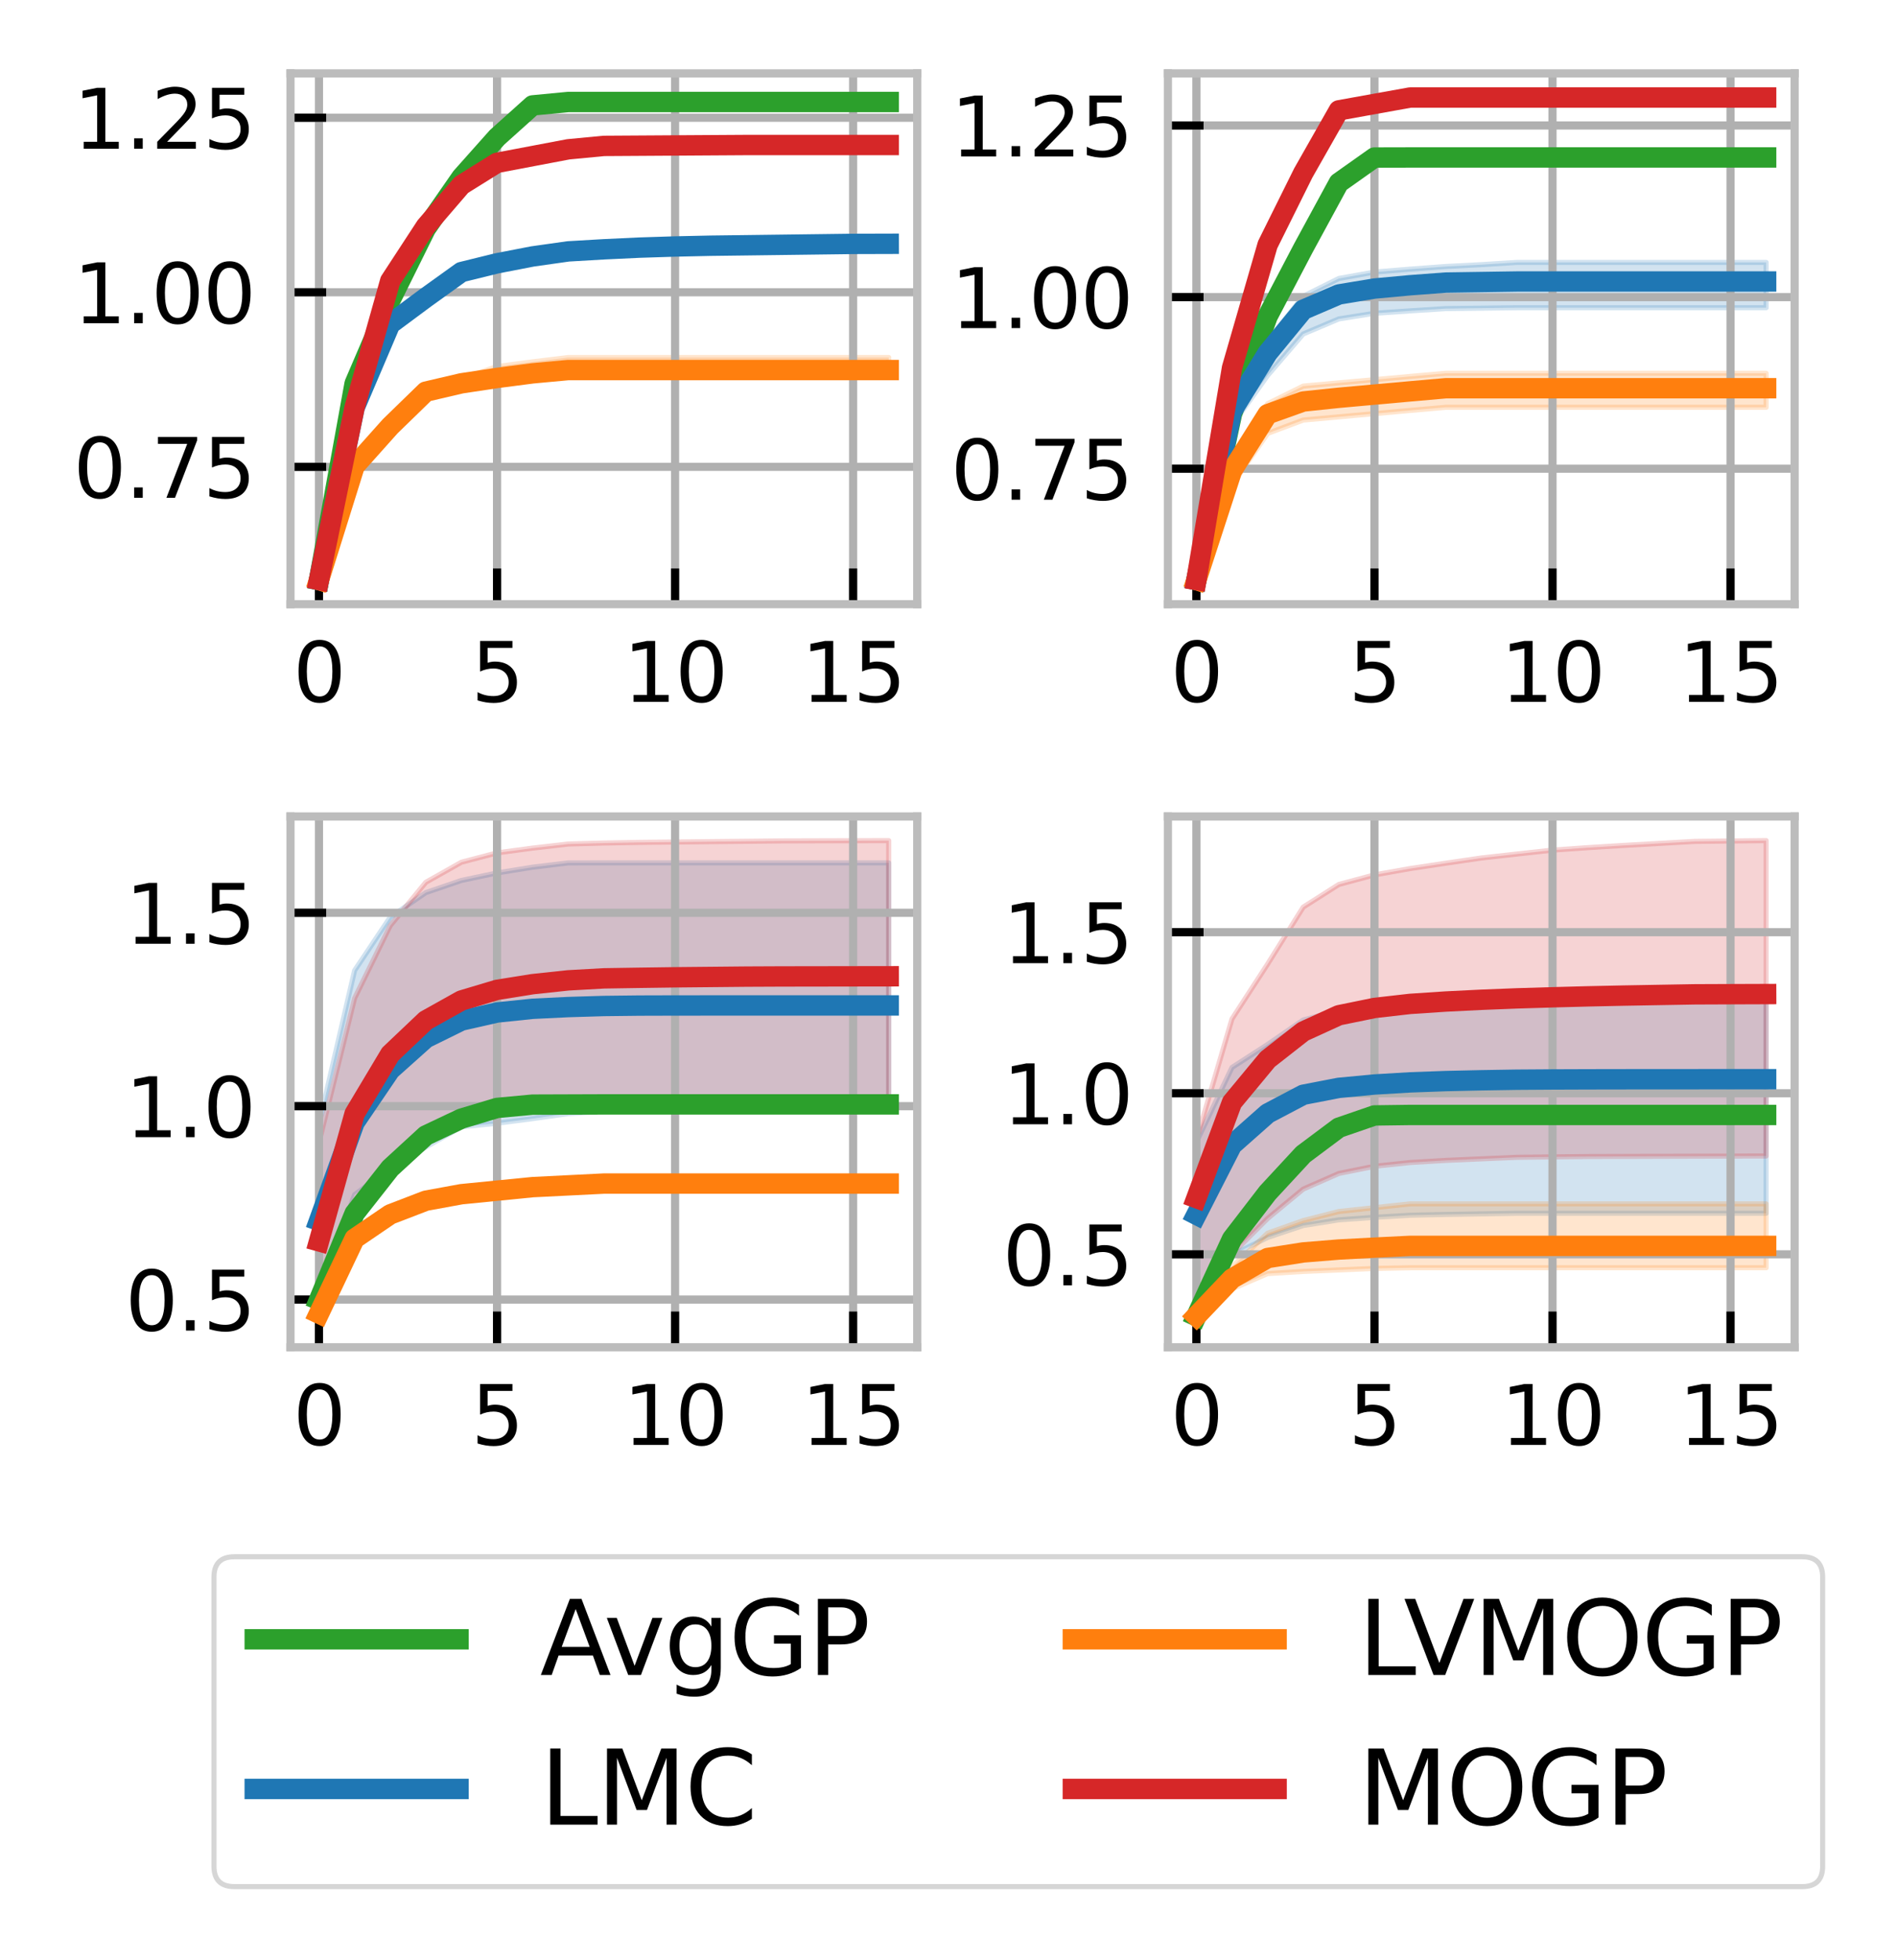 <?xml version="1.0" encoding="utf-8" standalone="no"?>
<!DOCTYPE svg PUBLIC "-//W3C//DTD SVG 1.1//EN"
  "http://www.w3.org/Graphics/SVG/1.1/DTD/svg11.dtd">
<svg xmlns:xlink="http://www.w3.org/1999/xlink" width="186.09pt" height="192.269pt" viewBox="0 0 186.09 192.269" xmlns="http://www.w3.org/2000/svg" version="1.1">
 <defs>
  <style type="text/css">*{stroke-linejoin: round; stroke-linecap: butt}</style>
 </defs>
 <g id="figure_1">
  <g id="patch_1">
   <path d="M 0 192.269 
L 186.09 192.269 
L 186.09 0 
L 0 0 
z
" style="fill: #ffffff"/>
  </g>
  <g id="axes_1">
   <g id="patch_2">
    <path d="M 28.512 59.267 
L 90.024 59.267 
L 90.024 7.2 
L 28.512 7.2 
z
" style="fill: #ffffff"/>
   </g>
   <g id="PolyCollection_1">
    <defs>
     <path id="m5d87f5c8c1" d="M 31.308 -135.369 
L 31.308 -135.369 
L 34.803 -154.969 
L 38.298 -163.141 
L 41.793 -170.227 
L 45.288 -175.301 
L 48.783 -179.23 
L 52.278 -182.368 
L 55.773 -182.702 
L 59.268 -182.702 
L 62.763 -182.702 
L 66.258 -182.702 
L 69.753 -182.702 
L 73.248 -182.702 
L 76.743 -182.702 
L 80.238 -182.702 
L 83.733 -182.702 
L 87.228 -182.702 
L 87.228 -182.702 
L 87.228 -182.702 
L 83.733 -182.702 
L 80.238 -182.702 
L 76.743 -182.702 
L 73.248 -182.702 
L 69.753 -182.702 
L 66.258 -182.702 
L 62.763 -182.702 
L 59.268 -182.702 
L 55.773 -182.702 
L 52.278 -182.368 
L 48.783 -179.23 
L 45.288 -175.301 
L 41.793 -170.227 
L 38.298 -163.141 
L 34.803 -154.969 
L 31.308 -135.369 
z
" style="stroke: #2ca02c; stroke-opacity: 0.2; stroke-width: 0.5"/>
    </defs>
    <g clip-path="url(#peef3258d98)">
     <use xlink:href="#m5d87f5c8c1" x="0" y="192.269" style="fill: #2ca02c; fill-opacity: 0.2; stroke: #2ca02c; stroke-opacity: 0.2; stroke-width: 0.5"/>
    </g>
   </g>
   <g id="PolyCollection_2">
    <defs>
     <path id="m2d4a1fcd9a" d="M 31.308 -135.369 
L 31.308 -135.369 
L 34.803 -152.271 
L 38.298 -160.477 
L 41.793 -163.07 
L 45.288 -165.58 
L 48.783 -166.439 
L 52.278 -167.114 
L 55.773 -167.478 
L 59.268 -167.613 
L 62.763 -167.706 
L 66.258 -167.8 
L 69.753 -167.893 
L 73.248 -167.926 
L 76.743 -167.926 
L 80.238 -167.926 
L 83.733 -167.926 
L 87.228 -167.926 
L 87.228 -168.826 
L 87.228 -168.826 
L 83.733 -168.826 
L 80.238 -168.826 
L 76.743 -168.826 
L 73.248 -168.826 
L 69.753 -168.826 
L 66.258 -168.602 
L 62.763 -168.378 
L 59.268 -168.154 
L 55.773 -167.79 
L 52.278 -167.114 
L 48.783 -166.439 
L 45.288 -165.58 
L 41.793 -163.07 
L 38.298 -160.477 
L 34.803 -152.271 
L 31.308 -135.369 
z
" style="stroke: #1f77b4; stroke-opacity: 0.2; stroke-width: 0.5"/>
    </defs>
    <g clip-path="url(#peef3258d98)">
     <use xlink:href="#m2d4a1fcd9a" x="0" y="192.269" style="fill: #1f77b4; fill-opacity: 0.2; stroke: #1f77b4; stroke-opacity: 0.2; stroke-width: 0.5"/>
    </g>
   </g>
   <g id="PolyCollection_3">
    <defs>
     <path id="m7414eab837" d="M 31.308 -135.369 
L 31.308 -135.369 
L 34.803 -146.544 
L 38.298 -150.452 
L 41.793 -153.849 
L 45.288 -154.616 
L 48.783 -155.067 
L 52.278 -155.519 
L 55.773 -155.831 
L 59.268 -155.831 
L 62.763 -155.831 
L 66.258 -155.831 
L 69.753 -155.831 
L 73.248 -155.831 
L 76.743 -155.831 
L 80.238 -155.831 
L 83.733 -155.831 
L 87.228 -155.831 
L 87.228 -157.197 
L 87.228 -157.197 
L 83.733 -157.197 
L 80.238 -157.197 
L 76.743 -157.197 
L 73.248 -157.197 
L 69.753 -157.197 
L 66.258 -157.197 
L 62.763 -157.197 
L 59.268 -157.197 
L 55.773 -157.197 
L 52.278 -156.773 
L 48.783 -156.315 
L 45.288 -155.114 
L 41.793 -153.849 
L 38.298 -150.452 
L 34.803 -146.544 
L 31.308 -135.369 
z
" style="stroke: #ff7f0e; stroke-opacity: 0.2; stroke-width: 0.5"/>
    </defs>
    <g clip-path="url(#peef3258d98)">
     <use xlink:href="#m7414eab837" x="0" y="192.269" style="fill: #ff7f0e; fill-opacity: 0.2; stroke: #ff7f0e; stroke-opacity: 0.2; stroke-width: 0.5"/>
    </g>
   </g>
   <g id="PolyCollection_4">
    <defs>
     <path id="m524c50d051" d="M 31.308 -135.369 
L 31.308 -135.369 
L 34.803 -152.304 
L 38.298 -164.711 
L 41.793 -170.059 
L 45.288 -174.121 
L 48.783 -176.297 
L 52.278 -176.959 
L 55.773 -177.621 
L 59.268 -177.955 
L 62.763 -177.977 
L 66.258 -177.999 
L 69.753 -178.021 
L 73.248 -178.043 
L 76.743 -178.043 
L 80.238 -178.043 
L 83.733 -178.043 
L 87.228 -178.043 
L 87.228 -178.043 
L 87.228 -178.043 
L 83.733 -178.043 
L 80.238 -178.043 
L 76.743 -178.043 
L 73.248 -178.043 
L 69.753 -178.021 
L 66.258 -177.999 
L 62.763 -177.977 
L 59.268 -177.955 
L 55.773 -177.621 
L 52.278 -176.959 
L 48.783 -176.297 
L 45.288 -174.121 
L 41.793 -170.059 
L 38.298 -164.711 
L 34.803 -152.304 
L 31.308 -135.369 
z
" style="stroke: #d62728; stroke-opacity: 0.2; stroke-width: 0.5"/>
    </defs>
    <g clip-path="url(#peef3258d98)">
     <use xlink:href="#m524c50d051" x="0" y="192.269" style="fill: #d62728; fill-opacity: 0.2; stroke: #d62728; stroke-opacity: 0.2; stroke-width: 0.5"/>
    </g>
   </g>
   <g id="matplotlib.axis_1">
    <g id="xtick_1">
     <g id="line2d_1">
      <path d="M 31.308 59.267 
L 31.308 7.2 
" clip-path="url(#peef3258d98)" style="fill: none; stroke: #b0b0b0; stroke-width: 0.8; stroke-linecap: square"/>
     </g>
     <g id="line2d_2">
      <defs>
       <path id="mc855b4451e" d="M 0 0 
L 0 -3.5 
" style="stroke: #000000; stroke-width: 0.8"/>
      </defs>
      <g>
       <use xlink:href="#mc855b4451e" x="31.308" y="59.267" style="stroke: #000000; stroke-width: 0.8"/>
      </g>
     </g>
     <g id="text_1">
      <!-- 0 -->
      <g transform="translate(28.763 68.846) scale(0.08 -0.08)">
       <defs>
        <path id="DejaVuSans-30" d="M 2034 4250 
Q 1547 4250 1301 3770 
Q 1056 3291 1056 2328 
Q 1056 1369 1301 889 
Q 1547 409 2034 409 
Q 2525 409 2770 889 
Q 3016 1369 3016 2328 
Q 3016 3291 2770 3770 
Q 2525 4250 2034 4250 
z
M 2034 4750 
Q 2819 4750 3233 4129 
Q 3647 3509 3647 2328 
Q 3647 1150 3233 529 
Q 2819 -91 2034 -91 
Q 1250 -91 836 529 
Q 422 1150 422 2328 
Q 422 3509 836 4129 
Q 1250 4750 2034 4750 
z
" transform="scale(0.016)"/>
       </defs>
       <use xlink:href="#DejaVuSans-30"/>
      </g>
     </g>
    </g>
    <g id="xtick_2">
     <g id="line2d_3">
      <path d="M 48.783 59.267 
L 48.783 7.2 
" clip-path="url(#peef3258d98)" style="fill: none; stroke: #b0b0b0; stroke-width: 0.8; stroke-linecap: square"/>
     </g>
     <g id="line2d_4">
      <g>
       <use xlink:href="#mc855b4451e" x="48.783" y="59.267" style="stroke: #000000; stroke-width: 0.8"/>
      </g>
     </g>
     <g id="text_2">
      <!-- 5 -->
      <g transform="translate(46.238 68.846) scale(0.08 -0.08)">
       <defs>
        <path id="DejaVuSans-35" d="M 691 4666 
L 3169 4666 
L 3169 4134 
L 1269 4134 
L 1269 2991 
Q 1406 3038 1543 3061 
Q 1681 3084 1819 3084 
Q 2600 3084 3056 2656 
Q 3513 2228 3513 1497 
Q 3513 744 3044 326 
Q 2575 -91 1722 -91 
Q 1428 -91 1123 -41 
Q 819 9 494 109 
L 494 744 
Q 775 591 1075 516 
Q 1375 441 1709 441 
Q 2250 441 2565 725 
Q 2881 1009 2881 1497 
Q 2881 1984 2565 2268 
Q 2250 2553 1709 2553 
Q 1456 2553 1204 2497 
Q 953 2441 691 2322 
L 691 4666 
z
" transform="scale(0.016)"/>
       </defs>
       <use xlink:href="#DejaVuSans-35"/>
      </g>
     </g>
    </g>
    <g id="xtick_3">
     <g id="line2d_5">
      <path d="M 66.258 59.267 
L 66.258 7.2 
" clip-path="url(#peef3258d98)" style="fill: none; stroke: #b0b0b0; stroke-width: 0.8; stroke-linecap: square"/>
     </g>
     <g id="line2d_6">
      <g>
       <use xlink:href="#mc855b4451e" x="66.258" y="59.267" style="stroke: #000000; stroke-width: 0.8"/>
      </g>
     </g>
     <g id="text_3">
      <!-- 10 -->
      <g transform="translate(61.168 68.846) scale(0.08 -0.08)">
       <defs>
        <path id="DejaVuSans-31" d="M 794 531 
L 1825 531 
L 1825 4091 
L 703 3866 
L 703 4441 
L 1819 4666 
L 2450 4666 
L 2450 531 
L 3481 531 
L 3481 0 
L 794 0 
L 794 531 
z
" transform="scale(0.016)"/>
       </defs>
       <use xlink:href="#DejaVuSans-31"/>
       <use xlink:href="#DejaVuSans-30" x="63.623"/>
      </g>
     </g>
    </g>
    <g id="xtick_4">
     <g id="line2d_7">
      <path d="M 83.733 59.267 
L 83.733 7.2 
" clip-path="url(#peef3258d98)" style="fill: none; stroke: #b0b0b0; stroke-width: 0.8; stroke-linecap: square"/>
     </g>
     <g id="line2d_8">
      <g>
       <use xlink:href="#mc855b4451e" x="83.733" y="59.267" style="stroke: #000000; stroke-width: 0.8"/>
      </g>
     </g>
     <g id="text_4">
      <!-- 15 -->
      <g transform="translate(78.643 68.846) scale(0.08 -0.08)">
       <use xlink:href="#DejaVuSans-31"/>
       <use xlink:href="#DejaVuSans-35" x="63.623"/>
      </g>
     </g>
    </g>
   </g>
   <g id="matplotlib.axis_2">
    <g id="ytick_1">
     <g id="line2d_9">
      <path d="M 28.512 45.794 
L 90.024 45.794 
" clip-path="url(#peef3258d98)" style="fill: none; stroke: #b0b0b0; stroke-width: 0.8; stroke-linecap: square"/>
     </g>
     <g id="line2d_10">
      <defs>
       <path id="m99b05ea65c" d="M 0 0 
L 3.5 0 
" style="stroke: #000000; stroke-width: 0.8"/>
      </defs>
      <g>
       <use xlink:href="#m99b05ea65c" x="28.512" y="45.794" style="stroke: #000000; stroke-width: 0.8"/>
      </g>
     </g>
     <g id="text_5">
      <!-- 0.75 -->
      <g transform="translate(7.2 48.833) scale(0.08 -0.08)">
       <defs>
        <path id="DejaVuSans-2e" d="M 684 794 
L 1344 794 
L 1344 0 
L 684 0 
L 684 794 
z
" transform="scale(0.016)"/>
        <path id="DejaVuSans-37" d="M 525 4666 
L 3525 4666 
L 3525 4397 
L 1831 0 
L 1172 0 
L 2766 4134 
L 525 4134 
L 525 4666 
z
" transform="scale(0.016)"/>
       </defs>
       <use xlink:href="#DejaVuSans-30"/>
       <use xlink:href="#DejaVuSans-2e" x="63.623"/>
       <use xlink:href="#DejaVuSans-37" x="95.41"/>
       <use xlink:href="#DejaVuSans-35" x="159.033"/>
      </g>
     </g>
    </g>
    <g id="ytick_2">
     <g id="line2d_11">
      <path d="M 28.512 28.67 
L 90.024 28.67 
" clip-path="url(#peef3258d98)" style="fill: none; stroke: #b0b0b0; stroke-width: 0.8; stroke-linecap: square"/>
     </g>
     <g id="line2d_12">
      <g>
       <use xlink:href="#m99b05ea65c" x="28.512" y="28.67" style="stroke: #000000; stroke-width: 0.8"/>
      </g>
     </g>
     <g id="text_6">
      <!-- 1.00 -->
      <g transform="translate(7.2 31.71) scale(0.08 -0.08)">
       <use xlink:href="#DejaVuSans-31"/>
       <use xlink:href="#DejaVuSans-2e" x="63.623"/>
       <use xlink:href="#DejaVuSans-30" x="95.41"/>
       <use xlink:href="#DejaVuSans-30" x="159.033"/>
      </g>
     </g>
    </g>
    <g id="ytick_3">
     <g id="line2d_13">
      <path d="M 28.512 11.547 
L 90.024 11.547 
" clip-path="url(#peef3258d98)" style="fill: none; stroke: #b0b0b0; stroke-width: 0.8; stroke-linecap: square"/>
     </g>
     <g id="line2d_14">
      <g>
       <use xlink:href="#m99b05ea65c" x="28.512" y="11.547" style="stroke: #000000; stroke-width: 0.8"/>
      </g>
     </g>
     <g id="text_7">
      <!-- 1.25 -->
      <g transform="translate(7.2 14.587) scale(0.08 -0.08)">
       <defs>
        <path id="DejaVuSans-32" d="M 1228 531 
L 3431 531 
L 3431 0 
L 469 0 
L 469 531 
Q 828 903 1448 1529 
Q 2069 2156 2228 2338 
Q 2531 2678 2651 2914 
Q 2772 3150 2772 3378 
Q 2772 3750 2511 3984 
Q 2250 4219 1831 4219 
Q 1534 4219 1204 4116 
Q 875 4013 500 3803 
L 500 4441 
Q 881 4594 1212 4672 
Q 1544 4750 1819 4750 
Q 2544 4750 2975 4387 
Q 3406 4025 3406 3419 
Q 3406 3131 3298 2873 
Q 3191 2616 2906 2266 
Q 2828 2175 2409 1742 
Q 1991 1309 1228 531 
z
" transform="scale(0.016)"/>
       </defs>
       <use xlink:href="#DejaVuSans-31"/>
       <use xlink:href="#DejaVuSans-2e" x="63.623"/>
       <use xlink:href="#DejaVuSans-32" x="95.41"/>
       <use xlink:href="#DejaVuSans-35" x="159.033"/>
      </g>
     </g>
    </g>
   </g>
   <g id="line2d_15">
    <path d="M 31.308 56.9 
L 34.803 37.637 
L 38.298 29.486 
L 41.793 22.435 
L 45.288 17.401 
L 48.783 13.478 
L 52.278 10.339 
L 55.773 10.006 
L 59.268 10.006 
L 62.763 10.006 
L 66.258 10.006 
L 69.753 10.006 
L 73.248 10.006 
L 76.743 10.006 
L 80.238 10.006 
L 83.733 10.006 
L 87.228 10.006 
" clip-path="url(#peef3258d98)" style="fill: none; stroke: #2ca02c; stroke-width: 2; stroke-linecap: square"/>
   </g>
   <g id="line2d_16">
    <path d="M 31.308 56.9 
L 34.803 39.998 
L 38.298 31.792 
L 41.793 29.199 
L 45.288 26.689 
L 48.783 25.83 
L 52.278 25.154 
L 55.773 24.66 
L 59.268 24.456 
L 62.763 24.291 
L 66.258 24.18 
L 69.753 24.104 
L 73.248 24.06 
L 76.743 24.015 
L 80.238 23.97 
L 83.733 23.925 
L 87.228 23.915 
" clip-path="url(#peef3258d98)" style="fill: none; stroke: #1f77b4; stroke-width: 2; stroke-linecap: square"/>
   </g>
   <g id="line2d_17">
    <path d="M 31.308 56.9 
L 34.803 45.725 
L 38.298 41.816 
L 41.793 38.419 
L 45.288 37.603 
L 48.783 37.076 
L 52.278 36.624 
L 55.773 36.301 
L 59.268 36.301 
L 62.763 36.301 
L 66.258 36.301 
L 69.753 36.301 
L 73.248 36.301 
L 76.743 36.301 
L 80.238 36.301 
L 83.733 36.301 
L 87.228 36.301 
" clip-path="url(#peef3258d98)" style="fill: none; stroke: #ff7f0e; stroke-width: 2; stroke-linecap: square"/>
   </g>
   <g id="line2d_18">
    <path d="M 31.308 56.9 
L 34.803 39.965 
L 38.298 27.558 
L 41.793 22.21 
L 45.288 18.148 
L 48.783 15.972 
L 52.278 15.31 
L 55.773 14.647 
L 59.268 14.313 
L 62.763 14.291 
L 66.258 14.269 
L 69.753 14.247 
L 73.248 14.225 
L 76.743 14.225 
L 80.238 14.225 
L 83.733 14.225 
L 87.228 14.225 
" clip-path="url(#peef3258d98)" style="fill: none; stroke: #d62728; stroke-width: 2; stroke-linecap: square"/>
   </g>
   <g id="patch_3">
    <path d="M 28.512 59.267 
L 28.512 7.2 
" style="fill: none; stroke: #bcbcbc; stroke-width: 0.8; stroke-linejoin: miter; stroke-linecap: square"/>
   </g>
   <g id="patch_4">
    <path d="M 90.024 59.267 
L 90.024 7.2 
" style="fill: none; stroke: #bcbcbc; stroke-width: 0.8; stroke-linejoin: miter; stroke-linecap: square"/>
   </g>
   <g id="patch_5">
    <path d="M 28.512 59.267 
L 90.024 59.267 
" style="fill: none; stroke: #bcbcbc; stroke-width: 0.8; stroke-linejoin: miter; stroke-linecap: square"/>
   </g>
   <g id="patch_6">
    <path d="M 28.512 7.2 
L 90.024 7.2 
" style="fill: none; stroke: #bcbcbc; stroke-width: 0.8; stroke-linejoin: miter; stroke-linecap: square"/>
   </g>
  </g>
  <g id="axes_2">
   <g id="patch_7">
    <path d="M 114.629 59.267 
L 176.141 59.267 
L 176.141 7.2 
L 114.629 7.2 
z
" style="fill: #ffffff"/>
   </g>
   <g id="PolyCollection_5">
    <defs>
     <path id="m7584f064f5" d="M 117.425 -135.369 
L 117.425 -135.369 
L 120.92 -151.674 
L 124.415 -161.241 
L 127.91 -167.912 
L 131.405 -174.34 
L 134.9 -176.814 
L 138.395 -176.822 
L 141.89 -176.822 
L 145.385 -176.822 
L 148.88 -176.822 
L 152.375 -176.822 
L 155.87 -176.822 
L 159.365 -176.822 
L 162.86 -176.822 
L 166.355 -176.822 
L 169.85 -176.822 
L 173.345 -176.822 
L 173.345 -176.822 
L 173.345 -176.822 
L 169.85 -176.822 
L 166.355 -176.822 
L 162.86 -176.822 
L 159.365 -176.822 
L 155.87 -176.822 
L 152.375 -176.822 
L 148.88 -176.822 
L 145.385 -176.822 
L 141.89 -176.822 
L 138.395 -176.822 
L 134.9 -176.814 
L 131.405 -174.34 
L 127.91 -167.912 
L 124.415 -161.241 
L 120.92 -151.674 
L 117.425 -135.369 
z
" style="stroke: #2ca02c; stroke-opacity: 0.2; stroke-width: 0.5"/>
    </defs>
    <g clip-path="url(#p2da22c9d8f)">
     <use xlink:href="#m7584f064f5" x="0" y="192.269" style="fill: #2ca02c; fill-opacity: 0.2; stroke: #2ca02c; stroke-opacity: 0.2; stroke-width: 0.5"/>
    </g>
   </g>
   <g id="PolyCollection_6">
    <defs>
     <path id="mfb4c5923db" d="M 117.425 -135.369 
L 117.425 -135.369 
L 120.92 -150.548 
L 124.415 -155.437 
L 127.91 -159.508 
L 131.405 -160.986 
L 134.9 -161.538 
L 138.395 -161.774 
L 141.89 -161.995 
L 145.385 -162.039 
L 148.88 -162.083 
L 152.375 -162.083 
L 155.87 -162.083 
L 159.365 -162.083 
L 162.86 -162.083 
L 166.355 -162.083 
L 169.85 -162.083 
L 173.345 -162.083 
L 173.345 -166.527 
L 173.345 -166.527 
L 169.85 -166.527 
L 166.355 -166.527 
L 162.86 -166.527 
L 159.365 -166.527 
L 155.87 -166.527 
L 152.375 -166.527 
L 148.88 -166.527 
L 145.385 -166.307 
L 141.89 -166.126 
L 138.395 -165.866 
L 134.9 -165.579 
L 131.405 -164.952 
L 127.91 -163.21 
L 124.415 -158.805 
L 120.92 -152.765 
L 117.425 -135.369 
z
" style="stroke: #1f77b4; stroke-opacity: 0.2; stroke-width: 0.5"/>
    </defs>
    <g clip-path="url(#p2da22c9d8f)">
     <use xlink:href="#mfb4c5923db" x="0" y="192.269" style="fill: #1f77b4; fill-opacity: 0.2; stroke: #1f77b4; stroke-opacity: 0.2; stroke-width: 0.5"/>
    </g>
   </g>
   <g id="PolyCollection_7">
    <defs>
     <path id="mae26fecbe2" d="M 117.425 -135.369 
L 117.425 -135.369 
L 120.92 -144.703 
L 124.415 -149.754 
L 127.91 -151.062 
L 131.405 -151.377 
L 134.9 -151.692 
L 138.395 -152.007 
L 141.89 -152.314 
L 145.385 -152.314 
L 148.88 -152.314 
L 152.375 -152.314 
L 155.87 -152.314 
L 159.365 -152.314 
L 162.86 -152.314 
L 166.355 -152.314 
L 169.85 -152.314 
L 173.345 -152.314 
L 173.345 -155.648 
L 173.345 -155.648 
L 169.85 -155.648 
L 166.355 -155.648 
L 162.86 -155.648 
L 159.365 -155.648 
L 155.87 -155.648 
L 152.375 -155.648 
L 148.88 -155.648 
L 145.385 -155.648 
L 141.89 -155.648 
L 138.395 -155.341 
L 134.9 -155.026 
L 131.405 -154.711 
L 127.91 -154.396 
L 124.415 -152.666 
L 120.92 -147.402 
L 117.425 -135.369 
z
" style="stroke: #ff7f0e; stroke-opacity: 0.2; stroke-width: 0.5"/>
    </defs>
    <g clip-path="url(#p2da22c9d8f)">
     <use xlink:href="#mae26fecbe2" x="0" y="192.269" style="fill: #ff7f0e; fill-opacity: 0.2; stroke: #ff7f0e; stroke-opacity: 0.2; stroke-width: 0.5"/>
    </g>
   </g>
   <g id="PolyCollection_8">
    <defs>
     <path id="me788fb0607" d="M 117.425 -135.369 
L 117.425 -135.369 
L 120.92 -156.173 
L 124.415 -168.258 
L 127.91 -175.293 
L 131.405 -181.443 
L 134.9 -182.073 
L 138.395 -182.702 
L 141.89 -182.702 
L 145.385 -182.702 
L 148.88 -182.702 
L 152.375 -182.702 
L 155.87 -182.702 
L 159.365 -182.702 
L 162.86 -182.702 
L 166.355 -182.702 
L 169.85 -182.702 
L 173.345 -182.702 
L 173.345 -182.702 
L 173.345 -182.702 
L 169.85 -182.702 
L 166.355 -182.702 
L 162.86 -182.702 
L 159.365 -182.702 
L 155.87 -182.702 
L 152.375 -182.702 
L 148.88 -182.702 
L 145.385 -182.702 
L 141.89 -182.702 
L 138.395 -182.702 
L 134.9 -182.073 
L 131.405 -181.443 
L 127.91 -175.293 
L 124.415 -168.258 
L 120.92 -156.173 
L 117.425 -135.369 
z
" style="stroke: #d62728; stroke-opacity: 0.2; stroke-width: 0.5"/>
    </defs>
    <g clip-path="url(#p2da22c9d8f)">
     <use xlink:href="#me788fb0607" x="0" y="192.269" style="fill: #d62728; fill-opacity: 0.2; stroke: #d62728; stroke-opacity: 0.2; stroke-width: 0.5"/>
    </g>
   </g>
   <g id="matplotlib.axis_3">
    <g id="xtick_5">
     <g id="line2d_19">
      <path d="M 117.425 59.267 
L 117.425 7.2 
" clip-path="url(#p2da22c9d8f)" style="fill: none; stroke: #b0b0b0; stroke-width: 0.8; stroke-linecap: square"/>
     </g>
     <g id="line2d_20">
      <g>
       <use xlink:href="#mc855b4451e" x="117.425" y="59.267" style="stroke: #000000; stroke-width: 0.8"/>
      </g>
     </g>
     <g id="text_8">
      <!-- 0 -->
      <g transform="translate(114.88 68.846) scale(0.08 -0.08)">
       <use xlink:href="#DejaVuSans-30"/>
      </g>
     </g>
    </g>
    <g id="xtick_6">
     <g id="line2d_21">
      <path d="M 134.9 59.267 
L 134.9 7.2 
" clip-path="url(#p2da22c9d8f)" style="fill: none; stroke: #b0b0b0; stroke-width: 0.8; stroke-linecap: square"/>
     </g>
     <g id="line2d_22">
      <g>
       <use xlink:href="#mc855b4451e" x="134.9" y="59.267" style="stroke: #000000; stroke-width: 0.8"/>
      </g>
     </g>
     <g id="text_9">
      <!-- 5 -->
      <g transform="translate(132.355 68.846) scale(0.08 -0.08)">
       <use xlink:href="#DejaVuSans-35"/>
      </g>
     </g>
    </g>
    <g id="xtick_7">
     <g id="line2d_23">
      <path d="M 152.375 59.267 
L 152.375 7.2 
" clip-path="url(#p2da22c9d8f)" style="fill: none; stroke: #b0b0b0; stroke-width: 0.8; stroke-linecap: square"/>
     </g>
     <g id="line2d_24">
      <g>
       <use xlink:href="#mc855b4451e" x="152.375" y="59.267" style="stroke: #000000; stroke-width: 0.8"/>
      </g>
     </g>
     <g id="text_10">
      <!-- 10 -->
      <g transform="translate(147.285 68.846) scale(0.08 -0.08)">
       <use xlink:href="#DejaVuSans-31"/>
       <use xlink:href="#DejaVuSans-30" x="63.623"/>
      </g>
     </g>
    </g>
    <g id="xtick_8">
     <g id="line2d_25">
      <path d="M 169.85 59.267 
L 169.85 7.2 
" clip-path="url(#p2da22c9d8f)" style="fill: none; stroke: #b0b0b0; stroke-width: 0.8; stroke-linecap: square"/>
     </g>
     <g id="line2d_26">
      <g>
       <use xlink:href="#mc855b4451e" x="169.85" y="59.267" style="stroke: #000000; stroke-width: 0.8"/>
      </g>
     </g>
     <g id="text_11">
      <!-- 15 -->
      <g transform="translate(164.76 68.846) scale(0.08 -0.08)">
       <use xlink:href="#DejaVuSans-31"/>
       <use xlink:href="#DejaVuSans-35" x="63.623"/>
      </g>
     </g>
    </g>
   </g>
   <g id="matplotlib.axis_4">
    <g id="ytick_4">
     <g id="line2d_27">
      <path d="M 114.629 45.98 
L 176.141 45.98 
" clip-path="url(#p2da22c9d8f)" style="fill: none; stroke: #b0b0b0; stroke-width: 0.8; stroke-linecap: square"/>
     </g>
     <g id="line2d_28">
      <g>
       <use xlink:href="#m99b05ea65c" x="114.629" y="45.98" style="stroke: #000000; stroke-width: 0.8"/>
      </g>
     </g>
     <g id="text_12">
      <!-- 0.75 -->
      <g transform="translate(93.317 49.02) scale(0.08 -0.08)">
       <use xlink:href="#DejaVuSans-30"/>
       <use xlink:href="#DejaVuSans-2e" x="63.623"/>
       <use xlink:href="#DejaVuSans-37" x="95.41"/>
       <use xlink:href="#DejaVuSans-35" x="159.033"/>
      </g>
     </g>
    </g>
    <g id="ytick_5">
     <g id="line2d_29">
      <path d="M 114.629 29.145 
L 176.141 29.145 
" clip-path="url(#p2da22c9d8f)" style="fill: none; stroke: #b0b0b0; stroke-width: 0.8; stroke-linecap: square"/>
     </g>
     <g id="line2d_30">
      <g>
       <use xlink:href="#m99b05ea65c" x="114.629" y="29.145" style="stroke: #000000; stroke-width: 0.8"/>
      </g>
     </g>
     <g id="text_13">
      <!-- 1.00 -->
      <g transform="translate(93.317 32.184) scale(0.08 -0.08)">
       <use xlink:href="#DejaVuSans-31"/>
       <use xlink:href="#DejaVuSans-2e" x="63.623"/>
       <use xlink:href="#DejaVuSans-30" x="95.41"/>
       <use xlink:href="#DejaVuSans-30" x="159.033"/>
      </g>
     </g>
    </g>
    <g id="ytick_6">
     <g id="line2d_31">
      <path d="M 114.629 12.309 
L 176.141 12.309 
" clip-path="url(#p2da22c9d8f)" style="fill: none; stroke: #b0b0b0; stroke-width: 0.8; stroke-linecap: square"/>
     </g>
     <g id="line2d_32">
      <g>
       <use xlink:href="#m99b05ea65c" x="114.629" y="12.309" style="stroke: #000000; stroke-width: 0.8"/>
      </g>
     </g>
     <g id="text_14">
      <!-- 1.25 -->
      <g transform="translate(93.317 15.348) scale(0.08 -0.08)">
       <use xlink:href="#DejaVuSans-31"/>
       <use xlink:href="#DejaVuSans-2e" x="63.623"/>
       <use xlink:href="#DejaVuSans-32" x="95.41"/>
       <use xlink:href="#DejaVuSans-35" x="159.033"/>
      </g>
     </g>
    </g>
   </g>
   <g id="line2d_33">
    <path d="M 117.425 56.9 
L 120.92 40.594 
L 124.415 31.027 
L 127.91 24.357 
L 131.405 17.929 
L 134.9 15.455 
L 138.395 15.447 
L 141.89 15.447 
L 145.385 15.447 
L 148.88 15.447 
L 152.375 15.447 
L 155.87 15.447 
L 159.365 15.447 
L 162.86 15.447 
L 166.355 15.447 
L 169.85 15.447 
L 173.345 15.447 
" clip-path="url(#p2da22c9d8f)" style="fill: none; stroke: #2ca02c; stroke-width: 2; stroke-linecap: square"/>
   </g>
   <g id="line2d_34">
    <path d="M 117.425 56.9 
L 120.92 40.322 
L 124.415 34.636 
L 127.91 30.384 
L 131.405 28.885 
L 134.9 28.305 
L 138.395 27.982 
L 141.89 27.721 
L 145.385 27.668 
L 148.88 27.615 
L 152.375 27.615 
L 155.87 27.615 
L 159.365 27.615 
L 162.86 27.615 
L 166.355 27.615 
L 169.85 27.615 
L 173.345 27.615 
" clip-path="url(#p2da22c9d8f)" style="fill: none; stroke: #1f77b4; stroke-width: 2; stroke-linecap: square"/>
   </g>
   <g id="line2d_35">
    <path d="M 117.425 56.9 
L 120.92 46.176 
L 124.415 40.631 
L 127.91 39.386 
L 131.405 39.022 
L 134.9 38.707 
L 138.395 38.393 
L 141.89 38.086 
L 145.385 38.086 
L 148.88 38.086 
L 152.375 38.086 
L 155.87 38.086 
L 159.365 38.086 
L 162.86 38.086 
L 166.355 38.086 
L 169.85 38.086 
L 173.345 38.086 
" clip-path="url(#p2da22c9d8f)" style="fill: none; stroke: #ff7f0e; stroke-width: 2; stroke-linecap: square"/>
   </g>
   <g id="line2d_36">
    <path d="M 117.425 56.9 
L 120.92 36.095 
L 124.415 24.011 
L 127.91 16.976 
L 131.405 10.826 
L 134.9 10.196 
L 138.395 9.567 
L 141.89 9.567 
L 145.385 9.567 
L 148.88 9.567 
L 152.375 9.567 
L 155.87 9.567 
L 159.365 9.567 
L 162.86 9.567 
L 166.355 9.567 
L 169.85 9.567 
L 173.345 9.567 
" clip-path="url(#p2da22c9d8f)" style="fill: none; stroke: #d62728; stroke-width: 2; stroke-linecap: square"/>
   </g>
   <g id="patch_8">
    <path d="M 114.629 59.267 
L 114.629 7.2 
" style="fill: none; stroke: #bcbcbc; stroke-width: 0.8; stroke-linejoin: miter; stroke-linecap: square"/>
   </g>
   <g id="patch_9">
    <path d="M 176.141 59.267 
L 176.141 7.2 
" style="fill: none; stroke: #bcbcbc; stroke-width: 0.8; stroke-linejoin: miter; stroke-linecap: square"/>
   </g>
   <g id="patch_10">
    <path d="M 114.629 59.267 
L 176.141 59.267 
" style="fill: none; stroke: #bcbcbc; stroke-width: 0.8; stroke-linejoin: miter; stroke-linecap: square"/>
   </g>
   <g id="patch_11">
    <path d="M 114.629 7.2 
L 176.141 7.2 
" style="fill: none; stroke: #bcbcbc; stroke-width: 0.8; stroke-linejoin: miter; stroke-linecap: square"/>
   </g>
  </g>
  <g id="axes_3">
   <g id="patch_12">
    <path d="M 28.512 132.16 
L 90.024 132.16 
L 90.024 80.093 
L 28.512 80.093 
z
" style="fill: #ffffff"/>
   </g>
   <g id="PolyCollection_9">
    <defs>
     <path id="m4936b2d974" d="M 31.308 -64.741 
L 31.308 -64.741 
L 34.803 -73.233 
L 38.298 -77.675 
L 41.793 -80.883 
L 45.288 -82.535 
L 48.783 -83.583 
L 52.278 -83.908 
L 55.773 -83.92 
L 59.268 -83.932 
L 62.763 -83.932 
L 66.258 -83.932 
L 69.753 -83.932 
L 73.248 -83.932 
L 76.743 -83.932 
L 80.238 -83.932 
L 83.733 -83.932 
L 87.228 -83.932 
L 87.228 -83.932 
L 87.228 -83.932 
L 83.733 -83.932 
L 80.238 -83.932 
L 76.743 -83.932 
L 73.248 -83.932 
L 69.753 -83.932 
L 66.258 -83.932 
L 62.763 -83.932 
L 59.268 -83.932 
L 55.773 -83.92 
L 52.278 -83.908 
L 48.783 -83.583 
L 45.288 -82.535 
L 41.793 -80.883 
L 38.298 -77.675 
L 34.803 -73.233 
L 31.308 -64.741 
z
" style="stroke: #2ca02c; stroke-opacity: 0.2; stroke-width: 0.5"/>
    </defs>
    <g clip-path="url(#p84ee203fb6)">
     <use xlink:href="#m4936b2d974" x="0" y="192.269" style="fill: #2ca02c; fill-opacity: 0.2; stroke: #2ca02c; stroke-opacity: 0.2; stroke-width: 0.5"/>
    </g>
   </g>
   <g id="PolyCollection_10">
    <defs>
     <path id="m7cec39f452" d="M 31.308 -82.001 
L 31.308 -65.64 
L 34.803 -75.074 
L 38.298 -77.693 
L 41.793 -79.749 
L 45.288 -81.729 
L 48.783 -82.083 
L 52.278 -82.536 
L 55.773 -83.029 
L 59.268 -83.242 
L 62.763 -83.252 
L 66.258 -83.262 
L 69.753 -83.262 
L 73.248 -83.262 
L 76.743 -83.262 
L 80.238 -83.262 
L 83.733 -83.262 
L 87.228 -83.262 
L 87.228 -107.627 
L 87.228 -107.627 
L 83.733 -107.627 
L 80.238 -107.627 
L 76.743 -107.627 
L 73.248 -107.627 
L 69.753 -107.627 
L 66.258 -107.627 
L 62.763 -107.627 
L 59.268 -107.627 
L 55.773 -107.624 
L 52.278 -107.201 
L 48.783 -106.639 
L 45.288 -105.901 
L 41.793 -104.708 
L 38.298 -102.298 
L 34.803 -97.068 
L 31.308 -82.001 
z
" style="stroke: #1f77b4; stroke-opacity: 0.2; stroke-width: 0.5"/>
    </defs>
    <g clip-path="url(#p84ee203fb6)">
     <use xlink:href="#m7cec39f452" x="0" y="192.269" style="fill: #1f77b4; fill-opacity: 0.2; stroke: #1f77b4; stroke-opacity: 0.2; stroke-width: 0.5"/>
    </g>
   </g>
   <g id="PolyCollection_11">
    <defs>
     <path id="md5d1ddc1fc" d="M 31.308 -63.412 
L 31.308 -63.412 
L 34.803 -70.764 
L 38.298 -73.141 
L 41.793 -74.484 
L 45.288 -75.122 
L 48.783 -75.469 
L 52.278 -75.816 
L 55.773 -75.99 
L 59.268 -76.164 
L 62.763 -76.164 
L 66.258 -76.164 
L 69.753 -76.164 
L 73.248 -76.164 
L 76.743 -76.164 
L 80.238 -76.164 
L 83.733 -76.164 
L 87.228 -76.164 
L 87.228 -76.164 
L 87.228 -76.164 
L 83.733 -76.164 
L 80.238 -76.164 
L 76.743 -76.164 
L 73.248 -76.164 
L 69.753 -76.164 
L 66.258 -76.164 
L 62.763 -76.164 
L 59.268 -76.164 
L 55.773 -75.99 
L 52.278 -75.816 
L 48.783 -75.469 
L 45.288 -75.122 
L 41.793 -74.484 
L 38.298 -73.141 
L 34.803 -70.764 
L 31.308 -63.412 
z
" style="stroke: #ff7f0e; stroke-opacity: 0.2; stroke-width: 0.5"/>
    </defs>
    <g clip-path="url(#p84ee203fb6)">
     <use xlink:href="#md5d1ddc1fc" x="0" y="192.269" style="fill: #ff7f0e; fill-opacity: 0.2; stroke: #ff7f0e; stroke-opacity: 0.2; stroke-width: 0.5"/>
    </g>
   </g>
   <g id="PolyCollection_12">
    <defs>
     <path id="m7228b7b691" d="M 31.308 -80.179 
L 31.308 -62.475 
L 34.803 -72.639 
L 38.298 -78.548 
L 41.793 -81.227 
L 45.288 -82.51 
L 48.783 -83.175 
L 52.278 -83.495 
L 55.773 -83.532 
L 59.268 -83.569 
L 62.763 -83.571 
L 66.258 -83.574 
L 69.753 -83.576 
L 73.248 -83.579 
L 76.743 -83.579 
L 80.238 -83.579 
L 83.733 -83.579 
L 87.228 -83.579 
L 87.228 -109.809 
L 87.228 -109.809 
L 83.733 -109.799 
L 80.238 -109.789 
L 76.743 -109.779 
L 73.248 -109.742 
L 69.753 -109.706 
L 66.258 -109.669 
L 62.763 -109.632 
L 59.268 -109.57 
L 55.773 -109.474 
L 52.278 -109.072 
L 48.783 -108.607 
L 45.288 -107.689 
L 41.793 -105.719 
L 38.298 -101.462 
L 34.803 -94.345 
L 31.308 -80.179 
z
" style="stroke: #d62728; stroke-opacity: 0.2; stroke-width: 0.5"/>
    </defs>
    <g clip-path="url(#p84ee203fb6)">
     <use xlink:href="#m7228b7b691" x="0" y="192.269" style="fill: #d62728; fill-opacity: 0.2; stroke: #d62728; stroke-opacity: 0.2; stroke-width: 0.5"/>
    </g>
   </g>
   <g id="matplotlib.axis_5">
    <g id="xtick_9">
     <g id="line2d_37">
      <path d="M 31.308 132.16 
L 31.308 80.093 
" clip-path="url(#p84ee203fb6)" style="fill: none; stroke: #b0b0b0; stroke-width: 0.8; stroke-linecap: square"/>
     </g>
     <g id="line2d_38">
      <g>
       <use xlink:href="#mc855b4451e" x="31.308" y="132.16" style="stroke: #000000; stroke-width: 0.8"/>
      </g>
     </g>
     <g id="text_15">
      <!-- 0 -->
      <g transform="translate(28.763 141.739) scale(0.08 -0.08)">
       <use xlink:href="#DejaVuSans-30"/>
      </g>
     </g>
    </g>
    <g id="xtick_10">
     <g id="line2d_39">
      <path d="M 48.783 132.16 
L 48.783 80.093 
" clip-path="url(#p84ee203fb6)" style="fill: none; stroke: #b0b0b0; stroke-width: 0.8; stroke-linecap: square"/>
     </g>
     <g id="line2d_40">
      <g>
       <use xlink:href="#mc855b4451e" x="48.783" y="132.16" style="stroke: #000000; stroke-width: 0.8"/>
      </g>
     </g>
     <g id="text_16">
      <!-- 5 -->
      <g transform="translate(46.238 141.739) scale(0.08 -0.08)">
       <use xlink:href="#DejaVuSans-35"/>
      </g>
     </g>
    </g>
    <g id="xtick_11">
     <g id="line2d_41">
      <path d="M 66.258 132.16 
L 66.258 80.093 
" clip-path="url(#p84ee203fb6)" style="fill: none; stroke: #b0b0b0; stroke-width: 0.8; stroke-linecap: square"/>
     </g>
     <g id="line2d_42">
      <g>
       <use xlink:href="#mc855b4451e" x="66.258" y="132.16" style="stroke: #000000; stroke-width: 0.8"/>
      </g>
     </g>
     <g id="text_17">
      <!-- 10 -->
      <g transform="translate(61.168 141.739) scale(0.08 -0.08)">
       <use xlink:href="#DejaVuSans-31"/>
       <use xlink:href="#DejaVuSans-30" x="63.623"/>
      </g>
     </g>
    </g>
    <g id="xtick_12">
     <g id="line2d_43">
      <path d="M 83.733 132.16 
L 83.733 80.093 
" clip-path="url(#p84ee203fb6)" style="fill: none; stroke: #b0b0b0; stroke-width: 0.8; stroke-linecap: square"/>
     </g>
     <g id="line2d_44">
      <g>
       <use xlink:href="#mc855b4451e" x="83.733" y="132.16" style="stroke: #000000; stroke-width: 0.8"/>
      </g>
     </g>
     <g id="text_18">
      <!-- 15 -->
      <g transform="translate(78.643 141.739) scale(0.08 -0.08)">
       <use xlink:href="#DejaVuSans-31"/>
       <use xlink:href="#DejaVuSans-35" x="63.623"/>
      </g>
     </g>
    </g>
   </g>
   <g id="matplotlib.axis_6">
    <g id="ytick_7">
     <g id="line2d_45">
      <path d="M 28.512 127.484 
L 90.024 127.484 
" clip-path="url(#p84ee203fb6)" style="fill: none; stroke: #b0b0b0; stroke-width: 0.8; stroke-linecap: square"/>
     </g>
     <g id="line2d_46">
      <g>
       <use xlink:href="#m99b05ea65c" x="28.512" y="127.484" style="stroke: #000000; stroke-width: 0.8"/>
      </g>
     </g>
     <g id="text_19">
      <!-- 0.5 -->
      <g transform="translate(12.29 130.524) scale(0.08 -0.08)">
       <use xlink:href="#DejaVuSans-30"/>
       <use xlink:href="#DejaVuSans-2e" x="63.623"/>
       <use xlink:href="#DejaVuSans-35" x="95.41"/>
      </g>
     </g>
    </g>
    <g id="ytick_8">
     <g id="line2d_47">
      <path d="M 28.512 108.513 
L 90.024 108.513 
" clip-path="url(#p84ee203fb6)" style="fill: none; stroke: #b0b0b0; stroke-width: 0.8; stroke-linecap: square"/>
     </g>
     <g id="line2d_48">
      <g>
       <use xlink:href="#m99b05ea65c" x="28.512" y="108.513" style="stroke: #000000; stroke-width: 0.8"/>
      </g>
     </g>
     <g id="text_20">
      <!-- 1.0 -->
      <g transform="translate(12.29 111.552) scale(0.08 -0.08)">
       <use xlink:href="#DejaVuSans-31"/>
       <use xlink:href="#DejaVuSans-2e" x="63.623"/>
       <use xlink:href="#DejaVuSans-30" x="95.41"/>
      </g>
     </g>
    </g>
    <g id="ytick_9">
     <g id="line2d_49">
      <path d="M 28.512 89.541 
L 90.024 89.541 
" clip-path="url(#p84ee203fb6)" style="fill: none; stroke: #b0b0b0; stroke-width: 0.8; stroke-linecap: square"/>
     </g>
     <g id="line2d_50">
      <g>
       <use xlink:href="#m99b05ea65c" x="28.512" y="89.541" style="stroke: #000000; stroke-width: 0.8"/>
      </g>
     </g>
     <g id="text_21">
      <!-- 1.5 -->
      <g transform="translate(12.29 92.58) scale(0.08 -0.08)">
       <use xlink:href="#DejaVuSans-31"/>
       <use xlink:href="#DejaVuSans-2e" x="63.623"/>
       <use xlink:href="#DejaVuSans-35" x="95.41"/>
      </g>
     </g>
    </g>
   </g>
   <g id="line2d_51">
    <path d="M 31.308 127.527 
L 34.803 119.036 
L 38.298 114.594 
L 41.793 111.386 
L 45.288 109.734 
L 48.783 108.685 
L 52.278 108.361 
L 55.773 108.349 
L 59.268 108.337 
L 62.763 108.337 
L 66.258 108.337 
L 69.753 108.337 
L 73.248 108.337 
L 76.743 108.337 
L 80.238 108.337 
L 83.733 108.337 
L 87.228 108.337 
" clip-path="url(#p84ee203fb6)" style="fill: none; stroke: #2ca02c; stroke-width: 2; stroke-linecap: square"/>
   </g>
   <g id="line2d_52">
    <path d="M 31.308 119.765 
L 34.803 110.109 
L 38.298 104.959 
L 41.793 101.835 
L 45.288 100.114 
L 48.783 99.322 
L 52.278 98.959 
L 55.773 98.789 
L 59.268 98.684 
L 62.763 98.644 
L 66.258 98.634 
L 69.753 98.632 
L 73.248 98.63 
L 76.743 98.63 
L 80.238 98.63 
L 83.733 98.63 
L 87.228 98.63 
" clip-path="url(#p84ee203fb6)" style="fill: none; stroke: #1f77b4; stroke-width: 2; stroke-linecap: square"/>
   </g>
   <g id="line2d_53">
    <path d="M 31.308 128.856 
L 34.803 121.505 
L 38.298 119.128 
L 41.793 117.785 
L 45.288 117.146 
L 48.783 116.8 
L 52.278 116.453 
L 55.773 116.279 
L 59.268 116.104 
L 62.763 116.104 
L 66.258 116.104 
L 69.753 116.104 
L 73.248 116.104 
L 76.743 116.104 
L 80.238 116.104 
L 83.733 116.104 
L 87.228 116.104 
" clip-path="url(#p84ee203fb6)" style="fill: none; stroke: #ff7f0e; stroke-width: 2; stroke-linecap: square"/>
   </g>
   <g id="line2d_54">
    <path d="M 31.308 121.772 
L 34.803 109.255 
L 38.298 103.412 
L 41.793 100.097 
L 45.288 98.146 
L 48.783 97.101 
L 52.278 96.542 
L 55.773 96.169 
L 59.268 95.973 
L 62.763 95.918 
L 66.258 95.87 
L 69.753 95.836 
L 73.248 95.802 
L 76.743 95.786 
L 80.238 95.781 
L 83.733 95.775 
L 87.228 95.77 
" clip-path="url(#p84ee203fb6)" style="fill: none; stroke: #d62728; stroke-width: 2; stroke-linecap: square"/>
   </g>
   <g id="patch_13">
    <path d="M 28.512 132.16 
L 28.512 80.093 
" style="fill: none; stroke: #bcbcbc; stroke-width: 0.8; stroke-linejoin: miter; stroke-linecap: square"/>
   </g>
   <g id="patch_14">
    <path d="M 90.024 132.16 
L 90.024 80.093 
" style="fill: none; stroke: #bcbcbc; stroke-width: 0.8; stroke-linejoin: miter; stroke-linecap: square"/>
   </g>
   <g id="patch_15">
    <path d="M 28.512 132.16 
L 90.024 132.16 
" style="fill: none; stroke: #bcbcbc; stroke-width: 0.8; stroke-linejoin: miter; stroke-linecap: square"/>
   </g>
   <g id="patch_16">
    <path d="M 28.512 80.093 
L 90.024 80.093 
" style="fill: none; stroke: #bcbcbc; stroke-width: 0.8; stroke-linejoin: miter; stroke-linecap: square"/>
   </g>
  </g>
  <g id="axes_4">
   <g id="patch_17">
    <path d="M 114.629 132.16 
L 176.141 132.16 
L 176.141 80.093 
L 114.629 80.093 
z
" style="fill: #ffffff"/>
   </g>
   <g id="PolyCollection_13">
    <defs>
     <path id="m2e7a8b79cc" d="M 117.425 -63.156 
L 117.425 -63.156 
L 120.92 -70.728 
L 124.415 -75.262 
L 127.91 -79.035 
L 131.405 -81.645 
L 134.9 -82.849 
L 138.395 -82.896 
L 141.89 -82.896 
L 145.385 -82.896 
L 148.88 -82.896 
L 152.375 -82.896 
L 155.87 -82.896 
L 159.365 -82.896 
L 162.86 -82.896 
L 166.355 -82.896 
L 169.85 -82.896 
L 173.345 -82.896 
L 173.345 -82.896 
L 173.345 -82.896 
L 169.85 -82.896 
L 166.355 -82.896 
L 162.86 -82.896 
L 159.365 -82.896 
L 155.87 -82.896 
L 152.375 -82.896 
L 148.88 -82.896 
L 145.385 -82.896 
L 141.89 -82.896 
L 138.395 -82.896 
L 134.9 -82.849 
L 131.405 -81.645 
L 127.91 -79.035 
L 124.415 -75.262 
L 120.92 -70.728 
L 117.425 -63.156 
z
" style="stroke: #2ca02c; stroke-opacity: 0.2; stroke-width: 0.5"/>
    </defs>
    <g clip-path="url(#p28049a9511)">
     <use xlink:href="#m2e7a8b79cc" x="0" y="192.269" style="fill: #2ca02c; fill-opacity: 0.2; stroke: #2ca02c; stroke-opacity: 0.2; stroke-width: 0.5"/>
    </g>
   </g>
   <g id="PolyCollection_14">
    <defs>
     <path id="mc733554e8c" d="M 117.425 -80.229 
L 117.425 -65.424 
L 120.92 -69.149 
L 124.415 -70.879 
L 127.91 -72.048 
L 131.405 -72.606 
L 134.9 -72.853 
L 138.395 -73.058 
L 141.89 -73.135 
L 145.385 -73.193 
L 148.88 -73.251 
L 152.375 -73.251 
L 155.87 -73.251 
L 159.365 -73.251 
L 162.86 -73.251 
L 166.355 -73.251 
L 169.85 -73.251 
L 173.345 -73.251 
L 173.345 -94.183 
L 173.345 -94.183 
L 169.85 -94.183 
L 166.355 -94.183 
L 162.86 -94.183 
L 159.365 -94.183 
L 155.87 -94.183 
L 152.375 -94.174 
L 148.88 -94.127 
L 145.385 -94.081 
L 141.89 -94.034 
L 138.395 -93.988 
L 134.9 -93.685 
L 131.405 -93.139 
L 127.91 -92.214 
L 124.415 -89.812 
L 120.92 -87.558 
L 117.425 -80.229 
z
" style="stroke: #1f77b4; stroke-opacity: 0.2; stroke-width: 0.5"/>
    </defs>
    <g clip-path="url(#p28049a9511)">
     <use xlink:href="#mc733554e8c" x="0" y="192.269" style="fill: #1f77b4; fill-opacity: 0.2; stroke: #1f77b4; stroke-opacity: 0.2; stroke-width: 0.5"/>
    </g>
   </g>
   <g id="PolyCollection_15">
    <defs>
     <path id="m4dc2dfd6cf" d="M 117.425 -63.807 
L 117.425 -62.475 
L 120.92 -65.831 
L 124.415 -67.333 
L 127.91 -67.545 
L 131.405 -67.693 
L 134.9 -67.841 
L 138.395 -67.906 
L 141.89 -67.906 
L 145.385 -67.906 
L 148.88 -67.906 
L 152.375 -67.906 
L 155.87 -67.906 
L 159.365 -67.906 
L 162.86 -67.906 
L 166.355 -67.906 
L 169.85 -67.906 
L 173.345 -67.906 
L 173.345 -74.175 
L 173.345 -74.175 
L 169.85 -74.175 
L 166.355 -74.175 
L 162.86 -74.175 
L 159.365 -74.175 
L 155.87 -74.175 
L 152.375 -74.175 
L 148.88 -74.175 
L 145.385 -74.175 
L 141.89 -74.175 
L 138.395 -74.175 
L 134.9 -73.8 
L 131.405 -73.425 
L 127.91 -72.536 
L 124.415 -71.297 
L 120.92 -67.997 
L 117.425 -63.807 
z
" style="stroke: #ff7f0e; stroke-opacity: 0.2; stroke-width: 0.5"/>
    </defs>
    <g clip-path="url(#p28049a9511)">
     <use xlink:href="#m4dc2dfd6cf" x="0" y="192.269" style="fill: #ff7f0e; fill-opacity: 0.2; stroke: #ff7f0e; stroke-opacity: 0.2; stroke-width: 0.5"/>
    </g>
   </g>
   <g id="PolyCollection_16">
    <defs>
     <path id="m749c428d7d" d="M 117.425 -80.432 
L 117.425 -64.919 
L 120.92 -69.257 
L 124.415 -72.741 
L 127.91 -75.624 
L 131.405 -77.158 
L 134.9 -77.863 
L 138.395 -78.229 
L 141.89 -78.439 
L 145.385 -78.591 
L 148.88 -78.742 
L 152.375 -78.781 
L 155.87 -78.819 
L 159.365 -78.829 
L 162.86 -78.84 
L 166.355 -78.85 
L 169.85 -78.86 
L 173.345 -78.868 
L 173.345 -109.809 
L 173.345 -109.809 
L 169.85 -109.77 
L 166.355 -109.732 
L 162.86 -109.533 
L 159.365 -109.335 
L 155.87 -109.119 
L 152.375 -108.875 
L 148.88 -108.493 
L 145.385 -108.103 
L 141.89 -107.592 
L 138.395 -107.065 
L 134.9 -106.447 
L 131.405 -105.508 
L 127.91 -103.285 
L 124.415 -97.699 
L 120.92 -92.318 
L 117.425 -80.432 
z
" style="stroke: #d62728; stroke-opacity: 0.2; stroke-width: 0.5"/>
    </defs>
    <g clip-path="url(#p28049a9511)">
     <use xlink:href="#m749c428d7d" x="0" y="192.269" style="fill: #d62728; fill-opacity: 0.2; stroke: #d62728; stroke-opacity: 0.2; stroke-width: 0.5"/>
    </g>
   </g>
   <g id="matplotlib.axis_7">
    <g id="xtick_13">
     <g id="line2d_55">
      <path d="M 117.425 132.16 
L 117.425 80.093 
" clip-path="url(#p28049a9511)" style="fill: none; stroke: #b0b0b0; stroke-width: 0.8; stroke-linecap: square"/>
     </g>
     <g id="line2d_56">
      <g>
       <use xlink:href="#mc855b4451e" x="117.425" y="132.16" style="stroke: #000000; stroke-width: 0.8"/>
      </g>
     </g>
     <g id="text_22">
      <!-- 0 -->
      <g transform="translate(114.88 141.739) scale(0.08 -0.08)">
       <use xlink:href="#DejaVuSans-30"/>
      </g>
     </g>
    </g>
    <g id="xtick_14">
     <g id="line2d_57">
      <path d="M 134.9 132.16 
L 134.9 80.093 
" clip-path="url(#p28049a9511)" style="fill: none; stroke: #b0b0b0; stroke-width: 0.8; stroke-linecap: square"/>
     </g>
     <g id="line2d_58">
      <g>
       <use xlink:href="#mc855b4451e" x="134.9" y="132.16" style="stroke: #000000; stroke-width: 0.8"/>
      </g>
     </g>
     <g id="text_23">
      <!-- 5 -->
      <g transform="translate(132.355 141.739) scale(0.08 -0.08)">
       <use xlink:href="#DejaVuSans-35"/>
      </g>
     </g>
    </g>
    <g id="xtick_15">
     <g id="line2d_59">
      <path d="M 152.375 132.16 
L 152.375 80.093 
" clip-path="url(#p28049a9511)" style="fill: none; stroke: #b0b0b0; stroke-width: 0.8; stroke-linecap: square"/>
     </g>
     <g id="line2d_60">
      <g>
       <use xlink:href="#mc855b4451e" x="152.375" y="132.16" style="stroke: #000000; stroke-width: 0.8"/>
      </g>
     </g>
     <g id="text_24">
      <!-- 10 -->
      <g transform="translate(147.285 141.739) scale(0.08 -0.08)">
       <use xlink:href="#DejaVuSans-31"/>
       <use xlink:href="#DejaVuSans-30" x="63.623"/>
      </g>
     </g>
    </g>
    <g id="xtick_16">
     <g id="line2d_61">
      <path d="M 169.85 132.16 
L 169.85 80.093 
" clip-path="url(#p28049a9511)" style="fill: none; stroke: #b0b0b0; stroke-width: 0.8; stroke-linecap: square"/>
     </g>
     <g id="line2d_62">
      <g>
       <use xlink:href="#mc855b4451e" x="169.85" y="132.16" style="stroke: #000000; stroke-width: 0.8"/>
      </g>
     </g>
     <g id="text_25">
      <!-- 15 -->
      <g transform="translate(164.76 141.739) scale(0.08 -0.08)">
       <use xlink:href="#DejaVuSans-31"/>
       <use xlink:href="#DejaVuSans-35" x="63.623"/>
      </g>
     </g>
    </g>
   </g>
   <g id="matplotlib.axis_8">
    <g id="ytick_10">
     <g id="line2d_63">
      <path d="M 114.629 123.045 
L 176.141 123.045 
" clip-path="url(#p28049a9511)" style="fill: none; stroke: #b0b0b0; stroke-width: 0.8; stroke-linecap: square"/>
     </g>
     <g id="line2d_64">
      <g>
       <use xlink:href="#m99b05ea65c" x="114.629" y="123.045" style="stroke: #000000; stroke-width: 0.8"/>
      </g>
     </g>
     <g id="text_26">
      <!-- 0.5 -->
      <g transform="translate(98.407 126.085) scale(0.08 -0.08)">
       <use xlink:href="#DejaVuSans-30"/>
       <use xlink:href="#DejaVuSans-2e" x="63.623"/>
       <use xlink:href="#DejaVuSans-35" x="95.41"/>
      </g>
     </g>
    </g>
    <g id="ytick_11">
     <g id="line2d_65">
      <path d="M 114.629 107.246 
L 176.141 107.246 
" clip-path="url(#p28049a9511)" style="fill: none; stroke: #b0b0b0; stroke-width: 0.8; stroke-linecap: square"/>
     </g>
     <g id="line2d_66">
      <g>
       <use xlink:href="#m99b05ea65c" x="114.629" y="107.246" style="stroke: #000000; stroke-width: 0.8"/>
      </g>
     </g>
     <g id="text_27">
      <!-- 1.0 -->
      <g transform="translate(98.407 110.285) scale(0.08 -0.08)">
       <use xlink:href="#DejaVuSans-31"/>
       <use xlink:href="#DejaVuSans-2e" x="63.623"/>
       <use xlink:href="#DejaVuSans-30" x="95.41"/>
      </g>
     </g>
    </g>
    <g id="ytick_12">
     <g id="line2d_67">
      <path d="M 114.629 91.446 
L 176.141 91.446 
" clip-path="url(#p28049a9511)" style="fill: none; stroke: #b0b0b0; stroke-width: 0.8; stroke-linecap: square"/>
     </g>
     <g id="line2d_68">
      <g>
       <use xlink:href="#m99b05ea65c" x="114.629" y="91.446" style="stroke: #000000; stroke-width: 0.8"/>
      </g>
     </g>
     <g id="text_28">
      <!-- 1.5 -->
      <g transform="translate(98.407 94.485) scale(0.08 -0.08)">
       <use xlink:href="#DejaVuSans-31"/>
       <use xlink:href="#DejaVuSans-2e" x="63.623"/>
       <use xlink:href="#DejaVuSans-35" x="95.41"/>
      </g>
     </g>
    </g>
   </g>
   <g id="line2d_69">
    <path d="M 117.425 129.112 
L 120.92 121.54 
L 124.415 117.006 
L 127.91 113.234 
L 131.405 110.623 
L 134.9 109.42 
L 138.395 109.373 
L 141.89 109.373 
L 145.385 109.373 
L 148.88 109.373 
L 152.375 109.373 
L 155.87 109.373 
L 159.365 109.373 
L 162.86 109.373 
L 166.355 109.373 
L 169.85 109.373 
L 173.345 109.373 
" clip-path="url(#p28049a9511)" style="fill: none; stroke: #2ca02c; stroke-width: 2; stroke-linecap: square"/>
   </g>
   <g id="line2d_70">
    <path d="M 117.425 119.162 
L 120.92 112.322 
L 124.415 109.23 
L 127.91 107.391 
L 131.405 106.716 
L 134.9 106.386 
L 138.395 106.177 
L 141.89 106.05 
L 145.385 105.972 
L 148.88 105.915 
L 152.375 105.892 
L 155.87 105.879 
L 159.365 105.873 
L 162.86 105.87 
L 166.355 105.868 
L 169.85 105.866 
L 173.345 105.866 
" clip-path="url(#p28049a9511)" style="fill: none; stroke: #1f77b4; stroke-width: 2; stroke-linecap: square"/>
   </g>
   <g id="line2d_71">
    <path d="M 117.425 129.095 
L 120.92 125.425 
L 124.415 123.408 
L 127.91 122.859 
L 131.405 122.574 
L 134.9 122.388 
L 138.395 122.216 
L 141.89 122.216 
L 145.385 122.216 
L 148.88 122.216 
L 152.375 122.216 
L 155.87 122.216 
L 159.365 122.216 
L 162.86 122.216 
L 166.355 122.216 
L 169.85 122.216 
L 173.345 122.216 
" clip-path="url(#p28049a9511)" style="fill: none; stroke: #ff7f0e; stroke-width: 2; stroke-linecap: square"/>
   </g>
   <g id="line2d_72">
    <path d="M 117.425 117.529 
L 120.92 108.139 
L 124.415 103.923 
L 127.91 101.187 
L 131.405 99.592 
L 134.9 98.878 
L 138.395 98.479 
L 141.89 98.247 
L 145.385 98.074 
L 148.88 97.936 
L 152.375 97.831 
L 155.87 97.738 
L 159.365 97.663 
L 162.86 97.601 
L 166.355 97.54 
L 169.85 97.526 
L 173.345 97.514 
" clip-path="url(#p28049a9511)" style="fill: none; stroke: #d62728; stroke-width: 2; stroke-linecap: square"/>
   </g>
   <g id="patch_18">
    <path d="M 114.629 132.16 
L 114.629 80.093 
" style="fill: none; stroke: #bcbcbc; stroke-width: 0.8; stroke-linejoin: miter; stroke-linecap: square"/>
   </g>
   <g id="patch_19">
    <path d="M 176.141 132.16 
L 176.141 80.093 
" style="fill: none; stroke: #bcbcbc; stroke-width: 0.8; stroke-linejoin: miter; stroke-linecap: square"/>
   </g>
   <g id="patch_20">
    <path d="M 114.629 132.16 
L 176.141 132.16 
" style="fill: none; stroke: #bcbcbc; stroke-width: 0.8; stroke-linejoin: miter; stroke-linecap: square"/>
   </g>
   <g id="patch_21">
    <path d="M 114.629 80.093 
L 176.141 80.093 
" style="fill: none; stroke: #bcbcbc; stroke-width: 0.8; stroke-linejoin: miter; stroke-linecap: square"/>
   </g>
  </g>
  <g id="legend_1">
   <g id="patch_22">
    <path d="M 23.001 185.069 
L 176.89 185.069 
Q 178.89 185.069 178.89 183.069 
L 178.89 154.712 
Q 178.89 152.712 176.89 152.712 
L 23.001 152.712 
Q 21.001 152.712 21.001 154.712 
L 21.001 183.069 
Q 21.001 185.069 23.001 185.069 
z
" style="fill: #ffffff; opacity: 0.8; stroke: #cccccc; stroke-width: 0.5; stroke-linejoin: miter"/>
   </g>
   <g id="line2d_73">
    <path d="M 25.001 160.811 
L 35.001 160.811 
L 45.001 160.811 
" style="fill: none; stroke: #2ca02c; stroke-width: 2; stroke-linecap: square"/>
   </g>
   <g id="text_29">
    <!-- AvgGP -->
    <g transform="translate(53.001 164.311) scale(0.1 -0.1)">
     <defs>
      <path id="DejaVuSans-41" d="M 2188 4044 
L 1331 1722 
L 3047 1722 
L 2188 4044 
z
M 1831 4666 
L 2547 4666 
L 4325 0 
L 3669 0 
L 3244 1197 
L 1141 1197 
L 716 0 
L 50 0 
L 1831 4666 
z
" transform="scale(0.016)"/>
      <path id="DejaVuSans-76" d="M 191 3500 
L 800 3500 
L 1894 563 
L 2988 3500 
L 3597 3500 
L 2284 0 
L 1503 0 
L 191 3500 
z
" transform="scale(0.016)"/>
      <path id="DejaVuSans-67" d="M 2906 1791 
Q 2906 2416 2648 2759 
Q 2391 3103 1925 3103 
Q 1463 3103 1205 2759 
Q 947 2416 947 1791 
Q 947 1169 1205 825 
Q 1463 481 1925 481 
Q 2391 481 2648 825 
Q 2906 1169 2906 1791 
z
M 3481 434 
Q 3481 -459 3084 -895 
Q 2688 -1331 1869 -1331 
Q 1566 -1331 1297 -1286 
Q 1028 -1241 775 -1147 
L 775 -588 
Q 1028 -725 1275 -790 
Q 1522 -856 1778 -856 
Q 2344 -856 2625 -561 
Q 2906 -266 2906 331 
L 2906 616 
Q 2728 306 2450 153 
Q 2172 0 1784 0 
Q 1141 0 747 490 
Q 353 981 353 1791 
Q 353 2603 747 3093 
Q 1141 3584 1784 3584 
Q 2172 3584 2450 3431 
Q 2728 3278 2906 2969 
L 2906 3500 
L 3481 3500 
L 3481 434 
z
" transform="scale(0.016)"/>
      <path id="DejaVuSans-47" d="M 3809 666 
L 3809 1919 
L 2778 1919 
L 2778 2438 
L 4434 2438 
L 4434 434 
Q 4069 175 3628 42 
Q 3188 -91 2688 -91 
Q 1594 -91 976 548 
Q 359 1188 359 2328 
Q 359 3472 976 4111 
Q 1594 4750 2688 4750 
Q 3144 4750 3555 4637 
Q 3966 4525 4313 4306 
L 4313 3634 
Q 3963 3931 3569 4081 
Q 3175 4231 2741 4231 
Q 1884 4231 1454 3753 
Q 1025 3275 1025 2328 
Q 1025 1384 1454 906 
Q 1884 428 2741 428 
Q 3075 428 3337 486 
Q 3600 544 3809 666 
z
" transform="scale(0.016)"/>
      <path id="DejaVuSans-50" d="M 1259 4147 
L 1259 2394 
L 2053 2394 
Q 2494 2394 2734 2622 
Q 2975 2850 2975 3272 
Q 2975 3691 2734 3919 
Q 2494 4147 2053 4147 
L 1259 4147 
z
M 628 4666 
L 2053 4666 
Q 2838 4666 3239 4311 
Q 3641 3956 3641 3272 
Q 3641 2581 3239 2228 
Q 2838 1875 2053 1875 
L 1259 1875 
L 1259 0 
L 628 0 
L 628 4666 
z
" transform="scale(0.016)"/>
     </defs>
     <use xlink:href="#DejaVuSans-41"/>
     <use xlink:href="#DejaVuSans-76" x="62.533"/>
     <use xlink:href="#DejaVuSans-67" x="121.713"/>
     <use xlink:href="#DejaVuSans-47" x="185.189"/>
     <use xlink:href="#DejaVuSans-50" x="262.68"/>
    </g>
   </g>
   <g id="line2d_74">
    <path d="M 25.001 175.489 
L 35.001 175.489 
L 45.001 175.489 
" style="fill: none; stroke: #1f77b4; stroke-width: 2; stroke-linecap: square"/>
   </g>
   <g id="text_30">
    <!-- LMC -->
    <g transform="translate(53.001 178.989) scale(0.1 -0.1)">
     <defs>
      <path id="DejaVuSans-4c" d="M 628 4666 
L 1259 4666 
L 1259 531 
L 3531 531 
L 3531 0 
L 628 0 
L 628 4666 
z
" transform="scale(0.016)"/>
      <path id="DejaVuSans-4d" d="M 628 4666 
L 1569 4666 
L 2759 1491 
L 3956 4666 
L 4897 4666 
L 4897 0 
L 4281 0 
L 4281 4097 
L 3078 897 
L 2444 897 
L 1241 4097 
L 1241 0 
L 628 0 
L 628 4666 
z
" transform="scale(0.016)"/>
      <path id="DejaVuSans-43" d="M 4122 4306 
L 4122 3641 
Q 3803 3938 3442 4084 
Q 3081 4231 2675 4231 
Q 1875 4231 1450 3742 
Q 1025 3253 1025 2328 
Q 1025 1406 1450 917 
Q 1875 428 2675 428 
Q 3081 428 3442 575 
Q 3803 722 4122 1019 
L 4122 359 
Q 3791 134 3420 21 
Q 3050 -91 2638 -91 
Q 1578 -91 968 557 
Q 359 1206 359 2328 
Q 359 3453 968 4101 
Q 1578 4750 2638 4750 
Q 3056 4750 3426 4639 
Q 3797 4528 4122 4306 
z
" transform="scale(0.016)"/>
     </defs>
     <use xlink:href="#DejaVuSans-4c"/>
     <use xlink:href="#DejaVuSans-4d" x="55.713"/>
     <use xlink:href="#DejaVuSans-43" x="141.992"/>
    </g>
   </g>
   <g id="line2d_75">
    <path d="M 105.299 160.811 
L 115.299 160.811 
L 125.299 160.811 
" style="fill: none; stroke: #ff7f0e; stroke-width: 2; stroke-linecap: square"/>
   </g>
   <g id="text_31">
    <!-- LVMOGP -->
    <g transform="translate(133.299 164.311) scale(0.1 -0.1)">
     <defs>
      <path id="DejaVuSans-56" d="M 1831 0 
L 50 4666 
L 709 4666 
L 2188 738 
L 3669 4666 
L 4325 4666 
L 2547 0 
L 1831 0 
z
" transform="scale(0.016)"/>
      <path id="DejaVuSans-4f" d="M 2522 4238 
Q 1834 4238 1429 3725 
Q 1025 3213 1025 2328 
Q 1025 1447 1429 934 
Q 1834 422 2522 422 
Q 3209 422 3611 934 
Q 4013 1447 4013 2328 
Q 4013 3213 3611 3725 
Q 3209 4238 2522 4238 
z
M 2522 4750 
Q 3503 4750 4090 4092 
Q 4678 3434 4678 2328 
Q 4678 1225 4090 567 
Q 3503 -91 2522 -91 
Q 1538 -91 948 565 
Q 359 1222 359 2328 
Q 359 3434 948 4092 
Q 1538 4750 2522 4750 
z
" transform="scale(0.016)"/>
     </defs>
     <use xlink:href="#DejaVuSans-4c"/>
     <use xlink:href="#DejaVuSans-56" x="44.713"/>
     <use xlink:href="#DejaVuSans-4d" x="113.121"/>
     <use xlink:href="#DejaVuSans-4f" x="199.4"/>
     <use xlink:href="#DejaVuSans-47" x="278.111"/>
     <use xlink:href="#DejaVuSans-50" x="355.602"/>
    </g>
   </g>
   <g id="line2d_76">
    <path d="M 105.299 175.489 
L 115.299 175.489 
L 125.299 175.489 
" style="fill: none; stroke: #d62728; stroke-width: 2; stroke-linecap: square"/>
   </g>
   <g id="text_32">
    <!-- MOGP -->
    <g transform="translate(133.299 178.989) scale(0.1 -0.1)">
     <use xlink:href="#DejaVuSans-4d"/>
     <use xlink:href="#DejaVuSans-4f" x="86.279"/>
     <use xlink:href="#DejaVuSans-47" x="164.99"/>
     <use xlink:href="#DejaVuSans-50" x="242.48"/>
    </g>
   </g>
  </g>
 </g>
 <defs>
  <clipPath id="peef3258d98">
   <rect x="28.512" y="7.2" width="61.512" height="52.067"/>
  </clipPath>
  <clipPath id="p2da22c9d8f">
   <rect x="114.629" y="7.2" width="61.512" height="52.067"/>
  </clipPath>
  <clipPath id="p84ee203fb6">
   <rect x="28.512" y="80.093" width="61.512" height="52.067"/>
  </clipPath>
  <clipPath id="p28049a9511">
   <rect x="114.629" y="80.093" width="61.512" height="52.067"/>
  </clipPath>
 </defs>
</svg>

